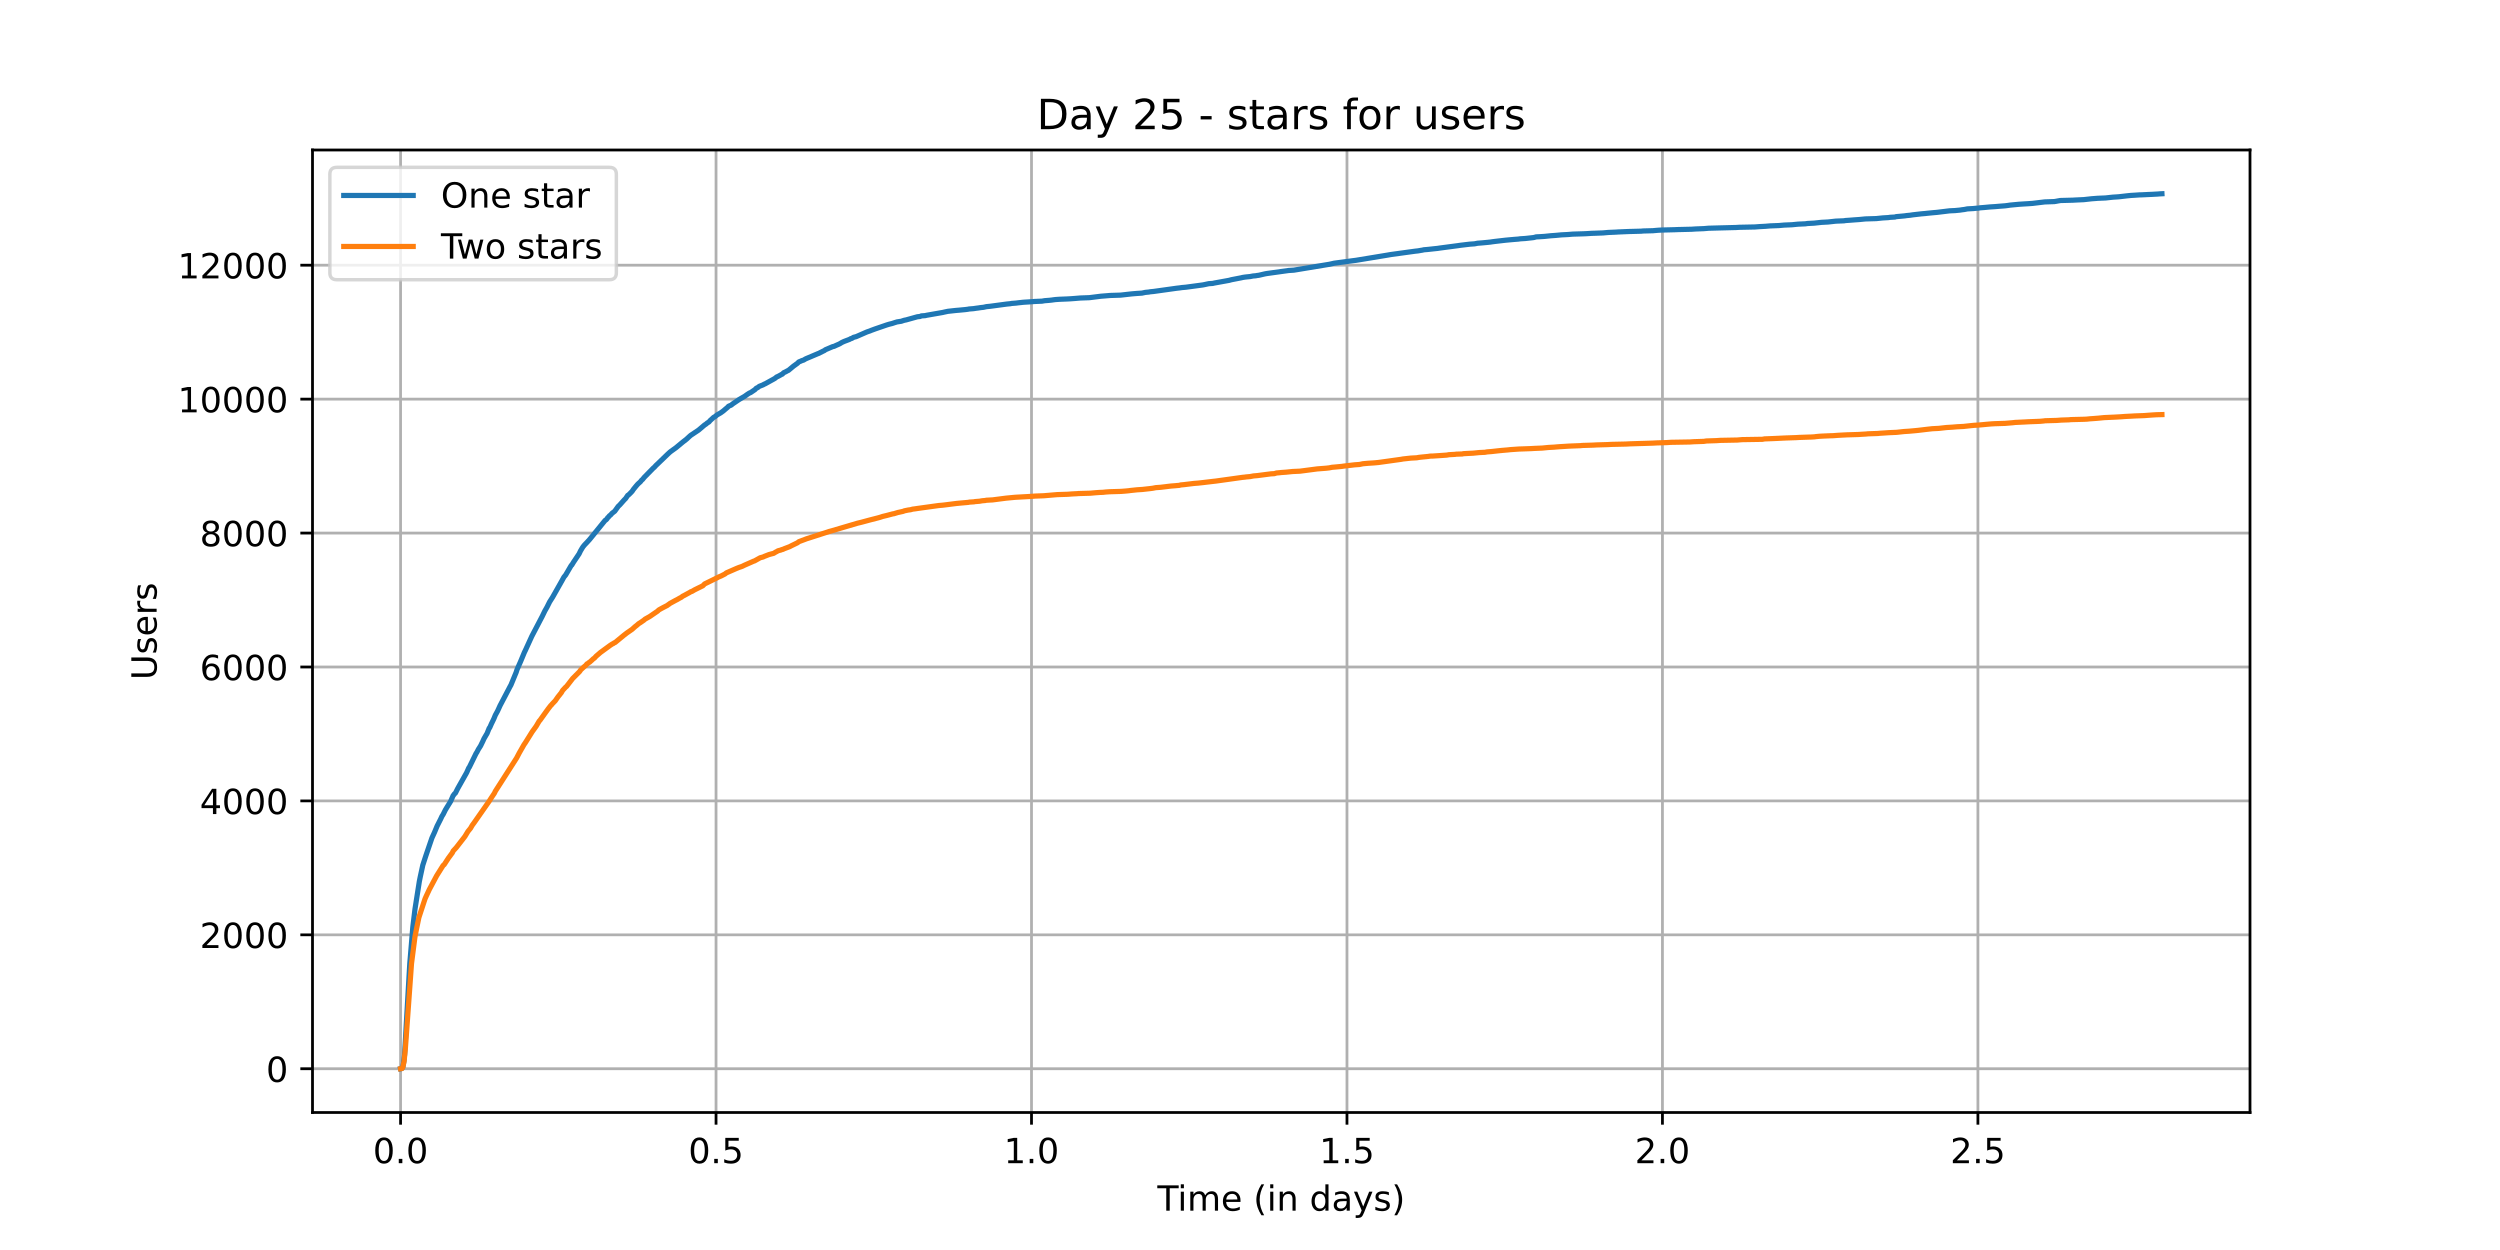 <?xml version="1.0" encoding="utf-8" standalone="no"?>
<!DOCTYPE svg PUBLIC "-//W3C//DTD SVG 1.1//EN"
  "http://www.w3.org/Graphics/SVG/1.1/DTD/svg11.dtd">
<!-- Created with matplotlib (https://matplotlib.org/) -->
<svg height="360pt" version="1.1" viewBox="0 0 720 360" width="720pt" xmlns="http://www.w3.org/2000/svg" xmlns:xlink="http://www.w3.org/1999/xlink">
 <defs>
  <style type="text/css">*{stroke-linecap:butt;stroke-linejoin:round;}</style>
 </defs>
 <g id="figure_1">
  <g id="patch_1">
   <path d="M 0 360 
L 720 360 
L 720 0 
L 0 0 
z
" style="fill:#ffffff;"/>
  </g>
  <g id="axes_1">
   <g id="patch_2">
    <path d="M 90 320.4 
L 648 320.4 
L 648 43.2 
L 90 43.2 
z
" style="fill:#ffffff;"/>
   </g>
   <g id="matplotlib.axis_1">
    <g id="xtick_1">
     <g id="line2d_1">
      <path clip-path="url(#pc1722152a4)" d="M 115.364 320.4 
L 115.364 43.2 
" style="fill:none;stroke:#b0b0b0;stroke-linecap:square;stroke-width:0.8;"/>
     </g>
     <g id="line2d_2">
      <defs>
       <path d="M 0 0 
L 0 3.5 
" id="m52c11e8421" style="stroke:#000000;stroke-width:0.8;"/>
      </defs>
      <g>
       <use style="stroke:#000000;stroke-width:0.8;" x="115.364" xlink:href="#m52c11e8421" y="320.4"/>
      </g>
     </g>
     <g id="text_1">
      <!-- 0.0 -->
      <g transform="translate(107.412 334.998)scale(0.1 -0.1)">
       <defs>
        <path d="M 31.781 66.406 
Q 24.172 66.406 20.328 58.906 
Q 16.5 51.422 16.5 36.375 
Q 16.5 21.391 20.328 13.891 
Q 24.172 6.391 31.781 6.391 
Q 39.453 6.391 43.281 13.891 
Q 47.125 21.391 47.125 36.375 
Q 47.125 51.422 43.281 58.906 
Q 39.453 66.406 31.781 66.406 
z
M 31.781 74.219 
Q 44.047 74.219 50.516 64.516 
Q 56.984 54.828 56.984 36.375 
Q 56.984 17.969 50.516 8.266 
Q 44.047 -1.422 31.781 -1.422 
Q 19.531 -1.422 13.062 8.266 
Q 6.594 17.969 6.594 36.375 
Q 6.594 54.828 13.062 64.516 
Q 19.531 74.219 31.781 74.219 
z
" id="DejaVuSans-48"/>
        <path d="M 10.688 12.406 
L 21 12.406 
L 21 0 
L 10.688 0 
z
" id="DejaVuSans-46"/>
       </defs>
       <use xlink:href="#DejaVuSans-48"/>
       <use x="63.623" xlink:href="#DejaVuSans-46"/>
       <use x="95.41" xlink:href="#DejaVuSans-48"/>
      </g>
     </g>
    </g>
    <g id="xtick_2">
     <g id="line2d_3">
      <path clip-path="url(#pc1722152a4)" d="M 206.218 320.4 
L 206.218 43.2 
" style="fill:none;stroke:#b0b0b0;stroke-linecap:square;stroke-width:0.8;"/>
     </g>
     <g id="line2d_4">
      <g>
       <use style="stroke:#000000;stroke-width:0.8;" x="206.218" xlink:href="#m52c11e8421" y="320.4"/>
      </g>
     </g>
     <g id="text_2">
      <!-- 0.5 -->
      <g transform="translate(198.267 334.998)scale(0.1 -0.1)">
       <defs>
        <path d="M 10.797 72.906 
L 49.516 72.906 
L 49.516 64.594 
L 19.828 64.594 
L 19.828 46.734 
Q 21.969 47.469 24.109 47.828 
Q 26.266 48.188 28.422 48.188 
Q 40.625 48.188 47.75 41.5 
Q 54.891 34.812 54.891 23.391 
Q 54.891 11.625 47.562 5.094 
Q 40.234 -1.422 26.906 -1.422 
Q 22.312 -1.422 17.547 -0.641 
Q 12.797 0.141 7.719 1.703 
L 7.719 11.625 
Q 12.109 9.234 16.797 8.062 
Q 21.484 6.891 26.703 6.891 
Q 35.156 6.891 40.078 11.328 
Q 45.016 15.766 45.016 23.391 
Q 45.016 31 40.078 35.438 
Q 35.156 39.891 26.703 39.891 
Q 22.75 39.891 18.812 39.016 
Q 14.891 38.141 10.797 36.281 
z
" id="DejaVuSans-53"/>
       </defs>
       <use xlink:href="#DejaVuSans-48"/>
       <use x="63.623" xlink:href="#DejaVuSans-46"/>
       <use x="95.41" xlink:href="#DejaVuSans-53"/>
      </g>
     </g>
    </g>
    <g id="xtick_3">
     <g id="line2d_5">
      <path clip-path="url(#pc1722152a4)" d="M 297.073 320.4 
L 297.073 43.2 
" style="fill:none;stroke:#b0b0b0;stroke-linecap:square;stroke-width:0.8;"/>
     </g>
     <g id="line2d_6">
      <g>
       <use style="stroke:#000000;stroke-width:0.8;" x="297.073" xlink:href="#m52c11e8421" y="320.4"/>
      </g>
     </g>
     <g id="text_3">
      <!-- 1.0 -->
      <g transform="translate(289.122 334.998)scale(0.1 -0.1)">
       <defs>
        <path d="M 12.406 8.297 
L 28.516 8.297 
L 28.516 63.922 
L 10.984 60.406 
L 10.984 69.391 
L 28.422 72.906 
L 38.281 72.906 
L 38.281 8.297 
L 54.391 8.297 
L 54.391 0 
L 12.406 0 
z
" id="DejaVuSans-49"/>
       </defs>
       <use xlink:href="#DejaVuSans-49"/>
       <use x="63.623" xlink:href="#DejaVuSans-46"/>
       <use x="95.41" xlink:href="#DejaVuSans-48"/>
      </g>
     </g>
    </g>
    <g id="xtick_4">
     <g id="line2d_7">
      <path clip-path="url(#pc1722152a4)" d="M 387.928 320.4 
L 387.928 43.2 
" style="fill:none;stroke:#b0b0b0;stroke-linecap:square;stroke-width:0.8;"/>
     </g>
     <g id="line2d_8">
      <g>
       <use style="stroke:#000000;stroke-width:0.8;" x="387.928" xlink:href="#m52c11e8421" y="320.4"/>
      </g>
     </g>
     <g id="text_4">
      <!-- 1.5 -->
      <g transform="translate(379.977 334.998)scale(0.1 -0.1)">
       <use xlink:href="#DejaVuSans-49"/>
       <use x="63.623" xlink:href="#DejaVuSans-46"/>
       <use x="95.41" xlink:href="#DejaVuSans-53"/>
      </g>
     </g>
    </g>
    <g id="xtick_5">
     <g id="line2d_9">
      <path clip-path="url(#pc1722152a4)" d="M 478.783 320.4 
L 478.783 43.2 
" style="fill:none;stroke:#b0b0b0;stroke-linecap:square;stroke-width:0.8;"/>
     </g>
     <g id="line2d_10">
      <g>
       <use style="stroke:#000000;stroke-width:0.8;" x="478.783" xlink:href="#m52c11e8421" y="320.4"/>
      </g>
     </g>
     <g id="text_5">
      <!-- 2.0 -->
      <g transform="translate(470.831 334.998)scale(0.1 -0.1)">
       <defs>
        <path d="M 19.188 8.297 
L 53.609 8.297 
L 53.609 0 
L 7.328 0 
L 7.328 8.297 
Q 12.938 14.109 22.625 23.891 
Q 32.328 33.688 34.812 36.531 
Q 39.547 41.844 41.422 45.531 
Q 43.312 49.219 43.312 52.781 
Q 43.312 58.594 39.234 62.25 
Q 35.156 65.922 28.609 65.922 
Q 23.969 65.922 18.812 64.312 
Q 13.672 62.703 7.812 59.422 
L 7.812 69.391 
Q 13.766 71.781 18.938 73 
Q 24.125 74.219 28.422 74.219 
Q 39.75 74.219 46.484 68.547 
Q 53.219 62.891 53.219 53.422 
Q 53.219 48.922 51.531 44.891 
Q 49.859 40.875 45.406 35.406 
Q 44.188 33.984 37.641 27.219 
Q 31.109 20.453 19.188 8.297 
z
" id="DejaVuSans-50"/>
       </defs>
       <use xlink:href="#DejaVuSans-50"/>
       <use x="63.623" xlink:href="#DejaVuSans-46"/>
       <use x="95.41" xlink:href="#DejaVuSans-48"/>
      </g>
     </g>
    </g>
    <g id="xtick_6">
     <g id="line2d_11">
      <path clip-path="url(#pc1722152a4)" d="M 569.638 320.4 
L 569.638 43.2 
" style="fill:none;stroke:#b0b0b0;stroke-linecap:square;stroke-width:0.8;"/>
     </g>
     <g id="line2d_12">
      <g>
       <use style="stroke:#000000;stroke-width:0.8;" x="569.638" xlink:href="#m52c11e8421" y="320.4"/>
      </g>
     </g>
     <g id="text_6">
      <!-- 2.5 -->
      <g transform="translate(561.686 334.998)scale(0.1 -0.1)">
       <use xlink:href="#DejaVuSans-50"/>
       <use x="63.623" xlink:href="#DejaVuSans-46"/>
       <use x="95.41" xlink:href="#DejaVuSans-53"/>
      </g>
     </g>
    </g>
    <g id="text_7">
     <!-- Time (in days) -->
     <g transform="translate(333.327 348.677)scale(0.1 -0.1)">
      <defs>
       <path d="M -0.297 72.906 
L 61.375 72.906 
L 61.375 64.594 
L 35.5 64.594 
L 35.5 0 
L 25.594 0 
L 25.594 64.594 
L -0.297 64.594 
z
" id="DejaVuSans-84"/>
       <path d="M 9.422 54.688 
L 18.406 54.688 
L 18.406 0 
L 9.422 0 
z
M 9.422 75.984 
L 18.406 75.984 
L 18.406 64.594 
L 9.422 64.594 
z
" id="DejaVuSans-105"/>
       <path d="M 52 44.188 
Q 55.375 50.25 60.062 53.125 
Q 64.75 56 71.094 56 
Q 79.641 56 84.281 50.016 
Q 88.922 44.047 88.922 33.016 
L 88.922 0 
L 79.891 0 
L 79.891 32.719 
Q 79.891 40.578 77.094 44.375 
Q 74.312 48.188 68.609 48.188 
Q 61.625 48.188 57.562 43.547 
Q 53.516 38.922 53.516 30.906 
L 53.516 0 
L 44.484 0 
L 44.484 32.719 
Q 44.484 40.625 41.703 44.406 
Q 38.922 48.188 33.109 48.188 
Q 26.219 48.188 22.156 43.531 
Q 18.109 38.875 18.109 30.906 
L 18.109 0 
L 9.078 0 
L 9.078 54.688 
L 18.109 54.688 
L 18.109 46.188 
Q 21.188 51.219 25.484 53.609 
Q 29.781 56 35.688 56 
Q 41.656 56 45.828 52.969 
Q 50 49.953 52 44.188 
z
" id="DejaVuSans-109"/>
       <path d="M 56.203 29.594 
L 56.203 25.203 
L 14.891 25.203 
Q 15.484 15.922 20.484 11.062 
Q 25.484 6.203 34.422 6.203 
Q 39.594 6.203 44.453 7.469 
Q 49.312 8.734 54.109 11.281 
L 54.109 2.781 
Q 49.266 0.734 44.188 -0.344 
Q 39.109 -1.422 33.891 -1.422 
Q 20.797 -1.422 13.156 6.188 
Q 5.516 13.812 5.516 26.812 
Q 5.516 40.234 12.766 48.109 
Q 20.016 56 32.328 56 
Q 43.359 56 49.781 48.891 
Q 56.203 41.797 56.203 29.594 
z
M 47.219 32.234 
Q 47.125 39.594 43.094 43.984 
Q 39.062 48.391 32.422 48.391 
Q 24.906 48.391 20.391 44.141 
Q 15.875 39.891 15.188 32.172 
z
" id="DejaVuSans-101"/>
       <path id="DejaVuSans-32"/>
       <path d="M 31 75.875 
Q 24.469 64.656 21.281 53.656 
Q 18.109 42.672 18.109 31.391 
Q 18.109 20.125 21.312 9.062 
Q 24.516 -2 31 -13.188 
L 23.188 -13.188 
Q 15.875 -1.703 12.234 9.375 
Q 8.594 20.453 8.594 31.391 
Q 8.594 42.281 12.203 53.312 
Q 15.828 64.359 23.188 75.875 
z
" id="DejaVuSans-40"/>
       <path d="M 54.891 33.016 
L 54.891 0 
L 45.906 0 
L 45.906 32.719 
Q 45.906 40.484 42.875 44.328 
Q 39.844 48.188 33.797 48.188 
Q 26.516 48.188 22.312 43.547 
Q 18.109 38.922 18.109 30.906 
L 18.109 0 
L 9.078 0 
L 9.078 54.688 
L 18.109 54.688 
L 18.109 46.188 
Q 21.344 51.125 25.703 53.562 
Q 30.078 56 35.797 56 
Q 45.219 56 50.047 50.172 
Q 54.891 44.344 54.891 33.016 
z
" id="DejaVuSans-110"/>
       <path d="M 45.406 46.391 
L 45.406 75.984 
L 54.391 75.984 
L 54.391 0 
L 45.406 0 
L 45.406 8.203 
Q 42.578 3.328 38.25 0.953 
Q 33.938 -1.422 27.875 -1.422 
Q 17.969 -1.422 11.734 6.484 
Q 5.516 14.406 5.516 27.297 
Q 5.516 40.188 11.734 48.094 
Q 17.969 56 27.875 56 
Q 33.938 56 38.25 53.625 
Q 42.578 51.266 45.406 46.391 
z
M 14.797 27.297 
Q 14.797 17.391 18.875 11.75 
Q 22.953 6.109 30.078 6.109 
Q 37.203 6.109 41.297 11.75 
Q 45.406 17.391 45.406 27.297 
Q 45.406 37.203 41.297 42.844 
Q 37.203 48.484 30.078 48.484 
Q 22.953 48.484 18.875 42.844 
Q 14.797 37.203 14.797 27.297 
z
" id="DejaVuSans-100"/>
       <path d="M 34.281 27.484 
Q 23.391 27.484 19.188 25 
Q 14.984 22.516 14.984 16.5 
Q 14.984 11.719 18.141 8.906 
Q 21.297 6.109 26.703 6.109 
Q 34.188 6.109 38.703 11.406 
Q 43.219 16.703 43.219 25.484 
L 43.219 27.484 
z
M 52.203 31.203 
L 52.203 0 
L 43.219 0 
L 43.219 8.297 
Q 40.141 3.328 35.547 0.953 
Q 30.953 -1.422 24.312 -1.422 
Q 15.922 -1.422 10.953 3.297 
Q 6 8.016 6 15.922 
Q 6 25.141 12.172 29.828 
Q 18.359 34.516 30.609 34.516 
L 43.219 34.516 
L 43.219 35.406 
Q 43.219 41.609 39.141 45 
Q 35.062 48.391 27.688 48.391 
Q 23 48.391 18.547 47.266 
Q 14.109 46.141 10.016 43.891 
L 10.016 52.203 
Q 14.938 54.109 19.578 55.047 
Q 24.219 56 28.609 56 
Q 40.484 56 46.344 49.844 
Q 52.203 43.703 52.203 31.203 
z
" id="DejaVuSans-97"/>
       <path d="M 32.172 -5.078 
Q 28.375 -14.844 24.75 -17.812 
Q 21.141 -20.797 15.094 -20.797 
L 7.906 -20.797 
L 7.906 -13.281 
L 13.188 -13.281 
Q 16.891 -13.281 18.938 -11.516 
Q 21 -9.766 23.484 -3.219 
L 25.094 0.875 
L 2.984 54.688 
L 12.5 54.688 
L 29.594 11.922 
L 46.688 54.688 
L 56.203 54.688 
z
" id="DejaVuSans-121"/>
       <path d="M 44.281 53.078 
L 44.281 44.578 
Q 40.484 46.531 36.375 47.5 
Q 32.281 48.484 27.875 48.484 
Q 21.188 48.484 17.844 46.438 
Q 14.5 44.391 14.5 40.281 
Q 14.5 37.156 16.891 35.375 
Q 19.281 33.594 26.516 31.984 
L 29.594 31.297 
Q 39.156 29.25 43.188 25.516 
Q 47.219 21.781 47.219 15.094 
Q 47.219 7.469 41.188 3.016 
Q 35.156 -1.422 24.609 -1.422 
Q 20.219 -1.422 15.453 -0.562 
Q 10.688 0.297 5.422 2 
L 5.422 11.281 
Q 10.406 8.688 15.234 7.391 
Q 20.062 6.109 24.812 6.109 
Q 31.156 6.109 34.562 8.281 
Q 37.984 10.453 37.984 14.406 
Q 37.984 18.062 35.516 20.016 
Q 33.062 21.969 24.703 23.781 
L 21.578 24.516 
Q 13.234 26.266 9.516 29.906 
Q 5.812 33.547 5.812 39.891 
Q 5.812 47.609 11.281 51.797 
Q 16.75 56 26.812 56 
Q 31.781 56 36.172 55.266 
Q 40.578 54.547 44.281 53.078 
z
" id="DejaVuSans-115"/>
       <path d="M 8.016 75.875 
L 15.828 75.875 
Q 23.141 64.359 26.781 53.312 
Q 30.422 42.281 30.422 31.391 
Q 30.422 20.453 26.781 9.375 
Q 23.141 -1.703 15.828 -13.188 
L 8.016 -13.188 
Q 14.5 -2 17.703 9.062 
Q 20.906 20.125 20.906 31.391 
Q 20.906 42.672 17.703 53.656 
Q 14.5 64.656 8.016 75.875 
z
" id="DejaVuSans-41"/>
      </defs>
      <use xlink:href="#DejaVuSans-84"/>
      <use x="57.959" xlink:href="#DejaVuSans-105"/>
      <use x="85.742" xlink:href="#DejaVuSans-109"/>
      <use x="183.154" xlink:href="#DejaVuSans-101"/>
      <use x="244.678" xlink:href="#DejaVuSans-32"/>
      <use x="276.465" xlink:href="#DejaVuSans-40"/>
      <use x="315.479" xlink:href="#DejaVuSans-105"/>
      <use x="343.262" xlink:href="#DejaVuSans-110"/>
      <use x="406.641" xlink:href="#DejaVuSans-32"/>
      <use x="438.428" xlink:href="#DejaVuSans-100"/>
      <use x="501.904" xlink:href="#DejaVuSans-97"/>
      <use x="563.184" xlink:href="#DejaVuSans-121"/>
      <use x="622.363" xlink:href="#DejaVuSans-115"/>
      <use x="674.463" xlink:href="#DejaVuSans-41"/>
     </g>
    </g>
   </g>
   <g id="matplotlib.axis_2">
    <g id="ytick_1">
     <g id="line2d_13">
      <path clip-path="url(#pc1722152a4)" d="M 90 307.8 
L 648 307.8 
" style="fill:none;stroke:#b0b0b0;stroke-linecap:square;stroke-width:0.8;"/>
     </g>
     <g id="line2d_14">
      <defs>
       <path d="M 0 0 
L -3.5 0 
" id="m4ad7dc451c" style="stroke:#000000;stroke-width:0.8;"/>
      </defs>
      <g>
       <use style="stroke:#000000;stroke-width:0.8;" x="90" xlink:href="#m4ad7dc451c" y="307.8"/>
      </g>
     </g>
     <g id="text_8">
      <!-- 0 -->
      <g transform="translate(76.638 311.599)scale(0.1 -0.1)">
       <use xlink:href="#DejaVuSans-48"/>
      </g>
     </g>
    </g>
    <g id="ytick_2">
     <g id="line2d_15">
      <path clip-path="url(#pc1722152a4)" d="M 90 269.23 
L 648 269.23 
" style="fill:none;stroke:#b0b0b0;stroke-linecap:square;stroke-width:0.8;"/>
     </g>
     <g id="line2d_16">
      <g>
       <use style="stroke:#000000;stroke-width:0.8;" x="90" xlink:href="#m4ad7dc451c" y="269.23"/>
      </g>
     </g>
     <g id="text_9">
      <!-- 2000 -->
      <g transform="translate(57.55 273.029)scale(0.1 -0.1)">
       <use xlink:href="#DejaVuSans-50"/>
       <use x="63.623" xlink:href="#DejaVuSans-48"/>
       <use x="127.246" xlink:href="#DejaVuSans-48"/>
       <use x="190.869" xlink:href="#DejaVuSans-48"/>
      </g>
     </g>
    </g>
    <g id="ytick_3">
     <g id="line2d_17">
      <path clip-path="url(#pc1722152a4)" d="M 90 230.659 
L 648 230.659 
" style="fill:none;stroke:#b0b0b0;stroke-linecap:square;stroke-width:0.8;"/>
     </g>
     <g id="line2d_18">
      <g>
       <use style="stroke:#000000;stroke-width:0.8;" x="90" xlink:href="#m4ad7dc451c" y="230.659"/>
      </g>
     </g>
     <g id="text_10">
      <!-- 4000 -->
      <g transform="translate(57.55 234.458)scale(0.1 -0.1)">
       <defs>
        <path d="M 37.797 64.312 
L 12.891 25.391 
L 37.797 25.391 
z
M 35.203 72.906 
L 47.609 72.906 
L 47.609 25.391 
L 58.016 25.391 
L 58.016 17.188 
L 47.609 17.188 
L 47.609 0 
L 37.797 0 
L 37.797 17.188 
L 4.891 17.188 
L 4.891 26.703 
z
" id="DejaVuSans-52"/>
       </defs>
       <use xlink:href="#DejaVuSans-52"/>
       <use x="63.623" xlink:href="#DejaVuSans-48"/>
       <use x="127.246" xlink:href="#DejaVuSans-48"/>
       <use x="190.869" xlink:href="#DejaVuSans-48"/>
      </g>
     </g>
    </g>
    <g id="ytick_4">
     <g id="line2d_19">
      <path clip-path="url(#pc1722152a4)" d="M 90 192.089 
L 648 192.089 
" style="fill:none;stroke:#b0b0b0;stroke-linecap:square;stroke-width:0.8;"/>
     </g>
     <g id="line2d_20">
      <g>
       <use style="stroke:#000000;stroke-width:0.8;" x="90" xlink:href="#m4ad7dc451c" y="192.089"/>
      </g>
     </g>
     <g id="text_11">
      <!-- 6000 -->
      <g transform="translate(57.55 195.888)scale(0.1 -0.1)">
       <defs>
        <path d="M 33.016 40.375 
Q 26.375 40.375 22.484 35.828 
Q 18.609 31.297 18.609 23.391 
Q 18.609 15.531 22.484 10.953 
Q 26.375 6.391 33.016 6.391 
Q 39.656 6.391 43.531 10.953 
Q 47.406 15.531 47.406 23.391 
Q 47.406 31.297 43.531 35.828 
Q 39.656 40.375 33.016 40.375 
z
M 52.594 71.297 
L 52.594 62.312 
Q 48.875 64.062 45.094 64.984 
Q 41.312 65.922 37.594 65.922 
Q 27.828 65.922 22.672 59.328 
Q 17.531 52.734 16.797 39.406 
Q 19.672 43.656 24.016 45.922 
Q 28.375 48.188 33.594 48.188 
Q 44.578 48.188 50.953 41.516 
Q 57.328 34.859 57.328 23.391 
Q 57.328 12.156 50.688 5.359 
Q 44.047 -1.422 33.016 -1.422 
Q 20.359 -1.422 13.672 8.266 
Q 6.984 17.969 6.984 36.375 
Q 6.984 53.656 15.188 63.938 
Q 23.391 74.219 37.203 74.219 
Q 40.922 74.219 44.703 73.484 
Q 48.484 72.75 52.594 71.297 
z
" id="DejaVuSans-54"/>
       </defs>
       <use xlink:href="#DejaVuSans-54"/>
       <use x="63.623" xlink:href="#DejaVuSans-48"/>
       <use x="127.246" xlink:href="#DejaVuSans-48"/>
       <use x="190.869" xlink:href="#DejaVuSans-48"/>
      </g>
     </g>
    </g>
    <g id="ytick_5">
     <g id="line2d_21">
      <path clip-path="url(#pc1722152a4)" d="M 90 153.518 
L 648 153.518 
" style="fill:none;stroke:#b0b0b0;stroke-linecap:square;stroke-width:0.8;"/>
     </g>
     <g id="line2d_22">
      <g>
       <use style="stroke:#000000;stroke-width:0.8;" x="90" xlink:href="#m4ad7dc451c" y="153.518"/>
      </g>
     </g>
     <g id="text_12">
      <!-- 8000 -->
      <g transform="translate(57.55 157.317)scale(0.1 -0.1)">
       <defs>
        <path d="M 31.781 34.625 
Q 24.75 34.625 20.719 30.859 
Q 16.703 27.094 16.703 20.516 
Q 16.703 13.922 20.719 10.156 
Q 24.75 6.391 31.781 6.391 
Q 38.812 6.391 42.859 10.172 
Q 46.922 13.969 46.922 20.516 
Q 46.922 27.094 42.891 30.859 
Q 38.875 34.625 31.781 34.625 
z
M 21.922 38.812 
Q 15.578 40.375 12.031 44.719 
Q 8.5 49.078 8.5 55.328 
Q 8.5 64.062 14.719 69.141 
Q 20.953 74.219 31.781 74.219 
Q 42.672 74.219 48.875 69.141 
Q 55.078 64.062 55.078 55.328 
Q 55.078 49.078 51.531 44.719 
Q 48 40.375 41.703 38.812 
Q 48.828 37.156 52.797 32.312 
Q 56.781 27.484 56.781 20.516 
Q 56.781 9.906 50.312 4.234 
Q 43.844 -1.422 31.781 -1.422 
Q 19.734 -1.422 13.25 4.234 
Q 6.781 9.906 6.781 20.516 
Q 6.781 27.484 10.781 32.312 
Q 14.797 37.156 21.922 38.812 
z
M 18.312 54.391 
Q 18.312 48.734 21.844 45.562 
Q 25.391 42.391 31.781 42.391 
Q 38.141 42.391 41.719 45.562 
Q 45.312 48.734 45.312 54.391 
Q 45.312 60.062 41.719 63.234 
Q 38.141 66.406 31.781 66.406 
Q 25.391 66.406 21.844 63.234 
Q 18.312 60.062 18.312 54.391 
z
" id="DejaVuSans-56"/>
       </defs>
       <use xlink:href="#DejaVuSans-56"/>
       <use x="63.623" xlink:href="#DejaVuSans-48"/>
       <use x="127.246" xlink:href="#DejaVuSans-48"/>
       <use x="190.869" xlink:href="#DejaVuSans-48"/>
      </g>
     </g>
    </g>
    <g id="ytick_6">
     <g id="line2d_23">
      <path clip-path="url(#pc1722152a4)" d="M 90 114.948 
L 648 114.948 
" style="fill:none;stroke:#b0b0b0;stroke-linecap:square;stroke-width:0.8;"/>
     </g>
     <g id="line2d_24">
      <g>
       <use style="stroke:#000000;stroke-width:0.8;" x="90" xlink:href="#m4ad7dc451c" y="114.948"/>
      </g>
     </g>
     <g id="text_13">
      <!-- 10000 -->
      <g transform="translate(51.188 118.747)scale(0.1 -0.1)">
       <use xlink:href="#DejaVuSans-49"/>
       <use x="63.623" xlink:href="#DejaVuSans-48"/>
       <use x="127.246" xlink:href="#DejaVuSans-48"/>
       <use x="190.869" xlink:href="#DejaVuSans-48"/>
       <use x="254.492" xlink:href="#DejaVuSans-48"/>
      </g>
     </g>
    </g>
    <g id="ytick_7">
     <g id="line2d_25">
      <path clip-path="url(#pc1722152a4)" d="M 90 76.377 
L 648 76.377 
" style="fill:none;stroke:#b0b0b0;stroke-linecap:square;stroke-width:0.8;"/>
     </g>
     <g id="line2d_26">
      <g>
       <use style="stroke:#000000;stroke-width:0.8;" x="90" xlink:href="#m4ad7dc451c" y="76.377"/>
      </g>
     </g>
     <g id="text_14">
      <!-- 12000 -->
      <g transform="translate(51.188 80.177)scale(0.1 -0.1)">
       <use xlink:href="#DejaVuSans-49"/>
       <use x="63.623" xlink:href="#DejaVuSans-50"/>
       <use x="127.246" xlink:href="#DejaVuSans-48"/>
       <use x="190.869" xlink:href="#DejaVuSans-48"/>
       <use x="254.492" xlink:href="#DejaVuSans-48"/>
      </g>
     </g>
    </g>
    <g id="text_15">
     <!-- Users -->
     <g transform="translate(45.108 195.801)rotate(-90)scale(0.1 -0.1)">
      <defs>
       <path d="M 8.688 72.906 
L 18.609 72.906 
L 18.609 28.609 
Q 18.609 16.891 22.844 11.734 
Q 27.094 6.594 36.625 6.594 
Q 46.094 6.594 50.344 11.734 
Q 54.594 16.891 54.594 28.609 
L 54.594 72.906 
L 64.5 72.906 
L 64.5 27.391 
Q 64.5 13.141 57.438 5.859 
Q 50.391 -1.422 36.625 -1.422 
Q 22.797 -1.422 15.734 5.859 
Q 8.688 13.141 8.688 27.391 
z
" id="DejaVuSans-85"/>
       <path d="M 41.109 46.297 
Q 39.594 47.172 37.812 47.578 
Q 36.031 48 33.891 48 
Q 26.266 48 22.188 43.047 
Q 18.109 38.094 18.109 28.812 
L 18.109 0 
L 9.078 0 
L 9.078 54.688 
L 18.109 54.688 
L 18.109 46.188 
Q 20.953 51.172 25.484 53.578 
Q 30.031 56 36.531 56 
Q 37.453 56 38.578 55.875 
Q 39.703 55.766 41.062 55.516 
z
" id="DejaVuSans-114"/>
      </defs>
      <use xlink:href="#DejaVuSans-85"/>
      <use x="73.193" xlink:href="#DejaVuSans-115"/>
      <use x="125.293" xlink:href="#DejaVuSans-101"/>
      <use x="186.816" xlink:href="#DejaVuSans-114"/>
      <use x="227.93" xlink:href="#DejaVuSans-115"/>
     </g>
    </g>
   </g>
   <g id="line2d_27">
    <path clip-path="url(#pc1722152a4)" d="M 115.364 307.8 
L 115.761 307.704 
L 116.011 307.318 
L 116.262 305.987 
L 116.512 303.866 
L 117.137 292.835 
L 118.014 277.58 
L 118.888 267.031 
L 119.513 261.843 
L 120.764 253.879 
L 121.015 252.625 
L 121.763 249.173 
L 122.64 246.473 
L 124.39 241.343 
L 125.141 239.704 
L 125.892 237.891 
L 126.891 235.924 
L 127.267 235.114 
L 127.642 234.516 
L 128.266 233.263 
L 128.767 232.433 
L 129.768 230.813 
L 130.018 230.254 
L 130.519 229.097 
L 130.643 228.981 
L 130.893 228.615 
L 131.143 228.441 
L 131.768 227.188 
L 132.144 226.513 
L 134.395 222.521 
L 135.019 221.113 
L 135.146 220.997 
L 137.146 216.909 
L 137.27 216.774 
L 137.77 215.809 
L 138.397 214.826 
L 139.022 213.553 
L 139.396 212.724 
L 140.023 211.644 
L 140.271 211.239 
L 140.9 209.677 
L 141.024 209.6 
L 141.524 208.462 
L 142.025 207.44 
L 142.275 206.9 
L 142.65 205.974 
L 143.274 204.836 
L 143.651 204.026 
L 144.025 203.197 
L 146.9 197.72 
L 147.15 197.276 
L 148.652 193.631 
L 148.902 192.841 
L 149.901 190.584 
L 151.028 187.865 
L 151.277 187.364 
L 153.153 183.256 
L 153.403 182.774 
L 156.158 177.509 
L 156.907 175.966 
L 157.533 174.867 
L 158.282 173.363 
L 159.159 171.974 
L 161.91 167.114 
L 162.41 166.208 
L 162.909 165.591 
L 164.535 162.814 
L 164.661 162.756 
L 165.161 161.927 
L 166.787 159.497 
L 167.161 158.706 
L 167.662 157.857 
L 167.912 157.472 
L 168.287 157.009 
L 168.537 156.739 
L 169.037 156.218 
L 169.788 155.389 
L 174.289 149.854 
L 174.539 149.719 
L 174.789 149.449 
L 175.04 149.063 
L 175.164 149.005 
L 175.54 148.523 
L 175.791 148.369 
L 176.289 147.81 
L 176.665 147.521 
L 177.04 147.231 
L 178.041 145.843 
L 178.541 145.361 
L 179.791 143.953 
L 180.167 143.586 
L 180.792 142.661 
L 180.916 142.622 
L 181.292 142.275 
L 182.043 141.504 
L 182.417 140.944 
L 183.168 140.019 
L 183.669 139.44 
L 183.917 139.209 
L 184.418 138.765 
L 184.794 138.283 
L 185.044 138.09 
L 185.543 137.473 
L 188.169 134.792 
L 188.42 134.599 
L 188.92 134.04 
L 189.295 133.693 
L 192.296 130.8 
L 192.923 130.222 
L 193.297 129.932 
L 194.672 128.949 
L 196.298 127.599 
L 196.672 127.29 
L 197.673 126.519 
L 198.548 125.709 
L 198.923 125.381 
L 201.175 123.877 
L 202.675 122.604 
L 202.925 122.392 
L 203.299 122.16 
L 203.676 121.833 
L 204.176 121.524 
L 204.551 121.08 
L 204.801 120.868 
L 205.552 120.174 
L 205.802 120.078 
L 206.176 119.769 
L 206.551 119.48 
L 207.552 118.901 
L 208.303 118.361 
L 208.927 117.821 
L 209.552 117.301 
L 209.802 117.011 
L 210.052 116.896 
L 210.429 116.741 
L 210.679 116.606 
L 210.927 116.375 
L 212.803 115.102 
L 213.554 114.658 
L 214.429 114.157 
L 215.18 113.617 
L 215.804 113.212 
L 216.181 113.058 
L 217.432 112.209 
L 217.807 111.804 
L 218.183 111.65 
L 218.682 111.264 
L 219.809 110.821 
L 220.059 110.647 
L 220.307 110.57 
L 222.185 109.529 
L 222.684 109.259 
L 223.184 108.969 
L 223.685 108.564 
L 224.059 108.41 
L 224.936 107.928 
L 225.186 107.774 
L 225.311 107.754 
L 225.685 107.349 
L 226.312 107.06 
L 226.812 106.771 
L 227.06 106.674 
L 228.562 105.421 
L 228.812 105.247 
L 229.687 104.611 
L 230.064 104.225 
L 230.438 104.09 
L 230.939 103.859 
L 231.441 103.704 
L 231.942 103.396 
L 232.318 103.222 
L 232.693 103.068 
L 235.696 101.795 
L 235.82 101.776 
L 236.07 101.622 
L 237.197 101.062 
L 237.448 100.947 
L 237.696 100.735 
L 239.822 99.828 
L 240.199 99.751 
L 240.949 99.404 
L 241.574 99.134 
L 241.95 98.941 
L 242.201 98.787 
L 242.451 98.632 
L 243.076 98.343 
L 244.701 97.726 
L 244.952 97.553 
L 245.326 97.456 
L 245.827 97.148 
L 246.577 96.955 
L 249.581 95.643 
L 249.829 95.547 
L 250.58 95.296 
L 250.83 95.18 
L 252.081 94.718 
L 255.337 93.599 
L 255.961 93.406 
L 256.963 93.155 
L 257.713 92.905 
L 258.338 92.712 
L 258.963 92.615 
L 259.589 92.519 
L 259.964 92.384 
L 260.464 92.23 
L 260.965 92.133 
L 264.216 91.227 
L 264.967 91.15 
L 265.341 90.976 
L 266.467 90.899 
L 266.843 90.803 
L 271.47 89.993 
L 271.97 89.877 
L 272.969 89.665 
L 275.222 89.414 
L 276.347 89.318 
L 277.973 89.163 
L 278.721 89.067 
L 279.098 88.99 
L 280.347 88.893 
L 281.098 88.778 
L 281.723 88.701 
L 282.473 88.585 
L 283.224 88.508 
L 284.099 88.315 
L 285.1 88.218 
L 289.977 87.563 
L 290.976 87.466 
L 291.353 87.389 
L 292.602 87.293 
L 293.353 87.196 
L 293.727 87.158 
L 294.602 87.061 
L 295.103 87.023 
L 296.104 86.965 
L 297.479 86.868 
L 297.854 86.83 
L 300.106 86.733 
L 300.855 86.599 
L 302.106 86.502 
L 302.857 86.425 
L 303.231 86.367 
L 303.982 86.271 
L 305.107 86.194 
L 307.484 86.097 
L 308.483 86.039 
L 309.734 85.943 
L 311.109 85.827 
L 313.736 85.731 
L 317.112 85.306 
L 318.363 85.21 
L 319.739 85.094 
L 322.738 84.998 
L 325.114 84.728 
L 325.991 84.631 
L 327.367 84.516 
L 328.866 84.419 
L 329.867 84.207 
L 330.866 84.111 
L 331.243 84.034 
L 332.244 83.937 
L 338.871 83.011 
L 339.746 82.915 
L 340.37 82.819 
L 341.497 82.722 
L 346.375 82.066 
L 346.875 81.97 
L 348.127 81.7 
L 349.252 81.623 
L 349.752 81.507 
L 354.003 80.736 
L 354.629 80.562 
L 357.504 80.003 
L 357.879 79.907 
L 358.505 79.81 
L 359.006 79.752 
L 360.005 79.656 
L 360.88 79.482 
L 361.631 79.424 
L 362.007 79.347 
L 362.506 79.289 
L 363.006 79.174 
L 364.257 78.884 
L 364.758 78.788 
L 371.135 77.901 
L 372.636 77.804 
L 382.891 76.107 
L 384.269 75.799 
L 389.773 75.066 
L 390.521 74.97 
L 399.651 73.465 
L 400.526 73.311 
L 407.531 72.347 
L 408.406 72.25 
L 409.281 72.096 
L 409.658 72.038 
L 410.032 71.942 
L 411.159 71.845 
L 413.285 71.614 
L 414.036 71.537 
L 414.661 71.44 
L 419.912 70.746 
L 420.539 70.65 
L 423.29 70.322 
L 424.665 70.225 
L 425.54 70.052 
L 426.792 69.955 
L 428.417 69.801 
L 429.166 69.724 
L 429.793 69.628 
L 430.542 69.531 
L 433.543 69.184 
L 434.544 69.088 
L 436.043 68.953 
L 437.295 68.856 
L 437.795 68.779 
L 439.295 68.683 
L 441.421 68.451 
L 441.797 68.393 
L 442.422 68.22 
L 443.297 68.181 
L 444.796 68.085 
L 446.672 67.892 
L 448.048 67.795 
L 449.674 67.641 
L 451.55 67.545 
L 452.925 67.429 
L 456.052 67.333 
L 456.927 67.294 
L 458.427 67.198 
L 459.178 67.178 
L 461.678 67.082 
L 463.18 66.947 
L 465.43 66.85 
L 465.931 66.812 
L 466.808 66.773 
L 469.058 66.677 
L 469.809 66.658 
L 472.684 66.58 
L 473.184 66.523 
L 476.061 66.445 
L 476.436 66.407 
L 477.561 66.31 
L 478.562 66.253 
L 482.314 66.156 
L 483.189 66.118 
L 487.191 66.021 
L 488.316 65.944 
L 490.693 65.848 
L 492.068 65.732 
L 495.57 65.635 
L 496.321 65.616 
L 499.949 65.52 
L 500.948 65.462 
L 505.45 65.365 
L 506.702 65.269 
L 508.452 65.173 
L 509.827 65.057 
L 512.328 64.96 
L 513.829 64.825 
L 516.08 64.729 
L 517.832 64.555 
L 519.958 64.459 
L 520.582 64.363 
L 522.458 64.266 
L 524.585 64.035 
L 526.461 63.938 
L 528.713 63.688 
L 531.09 63.591 
L 531.466 63.514 
L 532.842 63.418 
L 534.091 63.321 
L 535.468 63.225 
L 537.218 63.051 
L 540.345 62.955 
L 542.221 62.762 
L 543.847 62.666 
L 544.348 62.588 
L 545.723 62.511 
L 546.097 62.396 
L 547.599 62.261 
L 548.6 62.164 
L 549.099 62.087 
L 550.1 61.991 
L 550.851 61.875 
L 553.351 61.586 
L 554.478 61.489 
L 554.977 61.431 
L 556.729 61.258 
L 557.854 61.161 
L 561.482 60.718 
L 563.108 60.641 
L 563.482 60.602 
L 564.483 60.506 
L 565.108 60.409 
L 565.732 60.332 
L 566.609 60.158 
L 568.359 60.062 
L 568.86 60.004 
L 569.861 59.927 
L 570.235 59.85 
L 571.486 59.753 
L 573.112 59.599 
L 574.612 59.503 
L 575.989 59.387 
L 576.988 59.31 
L 577.489 59.271 
L 578.239 59.175 
L 578.864 59.078 
L 579.865 58.982 
L 581.491 58.828 
L 582.993 58.731 
L 583.992 58.673 
L 585.367 58.577 
L 588.869 58.153 
L 591.622 58.056 
L 592.122 57.979 
L 592.621 57.883 
L 593.371 57.748 
L 596.999 57.651 
L 597.998 57.594 
L 600.125 57.497 
L 602.377 57.246 
L 603.626 57.15 
L 604.127 57.111 
L 606.377 57.015 
L 608.503 56.784 
L 609.755 56.706 
L 610.255 56.668 
L 612.756 56.379 
L 613.757 56.282 
L 614.758 56.224 
L 616.134 56.128 
L 616.884 56.109 
L 618.884 56.012 
L 619.759 55.974 
L 621.511 55.877 
L 621.886 55.839 
L 622.636 55.8 
L 622.636 55.8 
" style="fill:none;stroke:#1f77b4;stroke-linecap:square;stroke-width:1.5;"/>
   </g>
   <g id="line2d_28">
    <path clip-path="url(#pc1722152a4)" d="M 115.364 307.8 
L 115.761 307.742 
L 116.011 307.414 
L 116.388 305.563 
L 116.762 301.783 
L 118.514 277.503 
L 119.513 269.75 
L 120.014 267.243 
L 120.638 264.254 
L 122.39 258.912 
L 122.765 258.063 
L 123.639 256.193 
L 125.766 252.201 
L 127.642 249.211 
L 127.892 249.057 
L 129.143 247.129 
L 130.268 245.605 
L 130.519 245.065 
L 131.394 244.12 
L 133.894 240.9 
L 134.769 239.453 
L 135.52 238.527 
L 136.02 237.66 
L 136.521 236.985 
L 140.9 230.717 
L 141.4 229.926 
L 142.399 228.422 
L 142.65 227.882 
L 148.776 218.317 
L 149.152 217.603 
L 149.527 216.889 
L 150.902 214.479 
L 151.277 213.939 
L 153.279 210.737 
L 154.03 209.696 
L 154.404 209.175 
L 155.279 207.69 
L 155.531 207.42 
L 156.907 205.492 
L 157.781 204.277 
L 158.658 203.139 
L 158.783 203.062 
L 159.033 202.734 
L 159.908 201.828 
L 160.659 200.748 
L 161.66 199.494 
L 162.034 198.838 
L 162.909 197.894 
L 163.159 197.701 
L 164.911 195.425 
L 166.911 193.419 
L 167.285 192.879 
L 168.162 192.089 
L 168.413 191.857 
L 168.661 191.684 
L 169.037 191.202 
L 169.161 191.182 
L 169.662 190.777 
L 169.788 190.739 
L 170.163 190.392 
L 170.413 190.179 
L 170.913 189.697 
L 171.164 189.562 
L 171.662 189.003 
L 172.539 188.251 
L 172.913 187.923 
L 175.791 185.821 
L 176.039 185.667 
L 176.415 185.416 
L 176.539 185.397 
L 176.916 185.127 
L 177.166 185.03 
L 179.667 182.967 
L 180.167 182.581 
L 180.541 182.292 
L 182.043 181.25 
L 182.918 180.46 
L 183.419 180.074 
L 183.917 179.63 
L 184.418 179.322 
L 185.419 178.628 
L 185.793 178.3 
L 187.044 177.605 
L 187.419 177.355 
L 187.919 177.008 
L 189.421 175.986 
L 189.671 175.716 
L 189.921 175.561 
L 190.296 175.349 
L 190.796 175.079 
L 191.047 174.944 
L 192.172 174.366 
L 192.546 174.076 
L 192.672 174.018 
L 192.923 173.806 
L 194.546 172.919 
L 195.047 172.668 
L 195.673 172.302 
L 196.298 171.974 
L 196.548 171.743 
L 197.049 171.492 
L 198.424 170.74 
L 198.672 170.605 
L 198.923 170.431 
L 199.299 170.316 
L 200.048 169.872 
L 202.424 168.696 
L 202.925 168.175 
L 206.551 166.401 
L 206.801 166.246 
L 207.678 165.88 
L 208.803 165.301 
L 209.178 164.993 
L 212.179 163.682 
L 212.429 163.585 
L 212.803 163.431 
L 213.554 163.18 
L 213.928 163.026 
L 214.179 162.891 
L 214.555 162.717 
L 217.056 161.618 
L 217.306 161.541 
L 218.932 160.634 
L 219.809 160.403 
L 220.059 160.268 
L 221.435 159.728 
L 222.059 159.554 
L 222.81 159.362 
L 223.435 158.976 
L 223.685 158.86 
L 224.059 158.629 
L 224.936 158.397 
L 225.186 158.262 
L 225.435 158.243 
L 225.811 158.05 
L 227.437 157.433 
L 227.937 157.163 
L 229.687 156.315 
L 230.064 156.006 
L 231.818 155.35 
L 232.318 155.157 
L 232.943 154.965 
L 238.447 153.19 
L 238.697 153.094 
L 239.574 152.863 
L 246.954 150.683 
L 248.079 150.413 
L 250.58 149.738 
L 250.956 149.642 
L 252.832 149.16 
L 253.457 148.986 
L 254.207 148.735 
L 255.337 148.465 
L 257.087 148.003 
L 257.463 147.945 
L 258.088 147.752 
L 258.588 147.598 
L 258.963 147.521 
L 260.09 147.27 
L 260.464 147.116 
L 261.589 146.884 
L 262.216 146.807 
L 262.841 146.633 
L 263.465 146.556 
L 264.216 146.441 
L 270.345 145.592 
L 271.47 145.496 
L 271.97 145.438 
L 275.47 144.994 
L 276.471 144.898 
L 277.973 144.763 
L 278.848 144.686 
L 279.222 144.608 
L 280.473 144.531 
L 280.848 144.454 
L 282.099 144.358 
L 282.85 144.223 
L 283.725 144.146 
L 284.099 144.068 
L 285.851 143.972 
L 289.727 143.471 
L 290.726 143.374 
L 292.352 143.22 
L 294.104 143.123 
L 295.103 143.066 
L 296.855 142.969 
L 298.104 142.873 
L 300.604 142.776 
L 301.98 142.661 
L 303.107 142.564 
L 304.483 142.449 
L 307.484 142.352 
L 308.733 142.256 
L 310.235 142.179 
L 310.609 142.14 
L 313.987 142.044 
L 315.486 141.909 
L 316.862 141.812 
L 317.612 141.793 
L 318.487 141.696 
L 319.612 141.619 
L 322.864 141.523 
L 324.115 141.426 
L 325.114 141.33 
L 325.491 141.272 
L 327.491 141.06 
L 328.992 140.964 
L 331.243 140.713 
L 331.993 140.616 
L 332.868 140.443 
L 334.244 140.346 
L 337.245 139.98 
L 338.496 139.884 
L 338.871 139.845 
L 339.622 139.787 
L 339.996 139.671 
L 340.997 139.575 
L 343.872 139.228 
L 345.123 139.131 
L 345.624 139.074 
L 346.501 138.977 
L 349.252 138.649 
L 350.127 138.553 
L 357.879 137.473 
L 358.505 137.415 
L 358.88 137.357 
L 360.005 137.261 
L 361.006 137.068 
L 362.131 136.972 
L 366.007 136.47 
L 367.008 136.412 
L 367.633 136.219 
L 368.51 136.142 
L 369.008 136.084 
L 370.384 135.988 
L 372.26 135.795 
L 374.386 135.699 
L 379.389 135.043 
L 380.641 134.947 
L 381.89 134.85 
L 382.767 134.754 
L 383.642 134.58 
L 384.769 134.484 
L 386.395 134.329 
L 387.02 134.233 
L 390.147 133.867 
L 391.522 133.77 
L 392.523 133.558 
L 394.025 133.423 
L 395.525 133.327 
L 396.025 133.288 
L 397.026 133.192 
L 403.529 132.285 
L 404.03 132.189 
L 406.28 131.938 
L 408.032 131.842 
L 408.656 131.726 
L 409.531 131.629 
L 411.285 131.456 
L 411.91 131.36 
L 412.661 131.34 
L 414.16 131.244 
L 415.285 131.167 
L 416.663 131.07 
L 417.288 130.955 
L 419.037 130.858 
L 419.414 130.8 
L 421.164 130.742 
L 421.414 130.665 
L 422.415 130.607 
L 424.289 130.511 
L 426.041 130.337 
L 427.667 130.26 
L 428.291 130.145 
L 429.543 130.048 
L 431.793 129.797 
L 432.792 129.701 
L 434.167 129.585 
L 435.044 129.489 
L 436.169 129.412 
L 437.545 129.315 
L 438.296 129.296 
L 440.92 129.2 
L 441.922 129.142 
L 444.172 129.045 
L 445.924 128.872 
L 447.674 128.775 
L 448.048 128.737 
L 449.299 128.64 
L 450.3 128.582 
L 451.8 128.486 
L 452.675 128.447 
L 455.175 128.351 
L 455.676 128.293 
L 458.803 128.197 
L 459.802 128.139 
L 463.056 128.042 
L 464.055 127.985 
L 468.307 127.888 
L 469.308 127.83 
L 472.309 127.734 
L 473.06 127.715 
L 476.061 127.618 
L 477.063 127.56 
L 480.064 127.464 
L 481.189 127.387 
L 486.691 127.29 
L 487.818 127.213 
L 490.693 127.117 
L 491.444 127.001 
L 494.321 126.905 
L 495.446 126.827 
L 500.323 126.731 
L 501.699 126.615 
L 507.577 126.519 
L 508.201 126.403 
L 510.702 126.307 
L 511.579 126.268 
L 513.579 126.172 
L 514.454 126.133 
L 517.207 126.037 
L 518.206 125.979 
L 520.959 125.882 
L 521.708 125.863 
L 522.585 125.805 
L 522.959 125.748 
L 523.96 125.651 
L 524.961 125.593 
L 527.211 125.497 
L 527.964 125.478 
L 529.214 125.381 
L 530.215 125.323 
L 532.091 125.227 
L 532.842 125.208 
L 535.342 125.13 
L 535.843 125.092 
L 537.468 124.995 
L 537.969 124.938 
L 540.846 124.841 
L 541.347 124.783 
L 542.846 124.687 
L 543.971 124.61 
L 546.224 124.513 
L 548.35 124.282 
L 549.849 124.185 
L 551.351 124.05 
L 552.352 123.954 
L 555.103 123.626 
L 555.978 123.53 
L 556.478 123.472 
L 558.354 123.375 
L 560.605 123.125 
L 562.231 123.028 
L 563.606 122.913 
L 565.482 122.816 
L 567.608 122.585 
L 568.609 122.488 
L 569.61 122.43 
L 570.736 122.334 
L 572.361 122.18 
L 573.486 122.083 
L 574.488 122.025 
L 577.489 121.929 
L 578.864 121.813 
L 579.739 121.736 
L 580.366 121.659 
L 581.241 121.62 
L 583.243 121.524 
L 584.242 121.466 
L 586.745 121.37 
L 587.619 121.331 
L 588.62 121.235 
L 588.995 121.177 
L 592.37 121.08 
L 593.622 120.984 
L 595.874 120.907 
L 596.373 120.849 
L 600.125 120.753 
L 601.002 120.714 
L 601.876 120.618 
L 603.002 120.54 
L 604.253 120.444 
L 606.003 120.27 
L 608.129 120.174 
L 609.004 120.136 
L 610.756 120.039 
L 612.005 119.943 
L 613.881 119.846 
L 614.882 119.788 
L 617.509 119.692 
L 618.76 119.596 
L 620.136 119.499 
L 621.135 119.441 
L 622.636 119.403 
L 622.636 119.403 
" style="fill:none;stroke:#ff7f0e;stroke-linecap:square;stroke-width:1.5;"/>
   </g>
   <g id="patch_3">
    <path d="M 90 320.4 
L 90 43.2 
" style="fill:none;stroke:#000000;stroke-linecap:square;stroke-linejoin:miter;stroke-width:0.8;"/>
   </g>
   <g id="patch_4">
    <path d="M 648 320.4 
L 648 43.2 
" style="fill:none;stroke:#000000;stroke-linecap:square;stroke-linejoin:miter;stroke-width:0.8;"/>
   </g>
   <g id="patch_5">
    <path d="M 90 320.4 
L 648 320.4 
" style="fill:none;stroke:#000000;stroke-linecap:square;stroke-linejoin:miter;stroke-width:0.8;"/>
   </g>
   <g id="patch_6">
    <path d="M 90 43.2 
L 648 43.2 
" style="fill:none;stroke:#000000;stroke-linecap:square;stroke-linejoin:miter;stroke-width:0.8;"/>
   </g>
   <g id="text_16">
    <!-- Day 25 - stars for users -->
    <g transform="translate(298.609 37.2)scale(0.12 -0.12)">
     <defs>
      <path d="M 19.672 64.797 
L 19.672 8.109 
L 31.594 8.109 
Q 46.688 8.109 53.688 14.938 
Q 60.688 21.781 60.688 36.531 
Q 60.688 51.172 53.688 57.984 
Q 46.688 64.797 31.594 64.797 
z
M 9.812 72.906 
L 30.078 72.906 
Q 51.266 72.906 61.172 64.094 
Q 71.094 55.281 71.094 36.531 
Q 71.094 17.672 61.125 8.828 
Q 51.172 0 30.078 0 
L 9.812 0 
z
" id="DejaVuSans-68"/>
      <path d="M 4.891 31.391 
L 31.203 31.391 
L 31.203 23.391 
L 4.891 23.391 
z
" id="DejaVuSans-45"/>
      <path d="M 18.312 70.219 
L 18.312 54.688 
L 36.812 54.688 
L 36.812 47.703 
L 18.312 47.703 
L 18.312 18.016 
Q 18.312 11.328 20.141 9.422 
Q 21.969 7.516 27.594 7.516 
L 36.812 7.516 
L 36.812 0 
L 27.594 0 
Q 17.188 0 13.234 3.875 
Q 9.281 7.766 9.281 18.016 
L 9.281 47.703 
L 2.688 47.703 
L 2.688 54.688 
L 9.281 54.688 
L 9.281 70.219 
z
" id="DejaVuSans-116"/>
      <path d="M 37.109 75.984 
L 37.109 68.5 
L 28.516 68.5 
Q 23.688 68.5 21.797 66.547 
Q 19.922 64.594 19.922 59.516 
L 19.922 54.688 
L 34.719 54.688 
L 34.719 47.703 
L 19.922 47.703 
L 19.922 0 
L 10.891 0 
L 10.891 47.703 
L 2.297 47.703 
L 2.297 54.688 
L 10.891 54.688 
L 10.891 58.5 
Q 10.891 67.625 15.141 71.797 
Q 19.391 75.984 28.609 75.984 
z
" id="DejaVuSans-102"/>
      <path d="M 30.609 48.391 
Q 23.391 48.391 19.188 42.75 
Q 14.984 37.109 14.984 27.297 
Q 14.984 17.484 19.156 11.844 
Q 23.344 6.203 30.609 6.203 
Q 37.797 6.203 41.984 11.859 
Q 46.188 17.531 46.188 27.297 
Q 46.188 37.016 41.984 42.703 
Q 37.797 48.391 30.609 48.391 
z
M 30.609 56 
Q 42.328 56 49.016 48.375 
Q 55.719 40.766 55.719 27.297 
Q 55.719 13.875 49.016 6.219 
Q 42.328 -1.422 30.609 -1.422 
Q 18.844 -1.422 12.172 6.219 
Q 5.516 13.875 5.516 27.297 
Q 5.516 40.766 12.172 48.375 
Q 18.844 56 30.609 56 
z
" id="DejaVuSans-111"/>
      <path d="M 8.5 21.578 
L 8.5 54.688 
L 17.484 54.688 
L 17.484 21.922 
Q 17.484 14.156 20.5 10.266 
Q 23.531 6.391 29.594 6.391 
Q 36.859 6.391 41.078 11.031 
Q 45.312 15.672 45.312 23.688 
L 45.312 54.688 
L 54.297 54.688 
L 54.297 0 
L 45.312 0 
L 45.312 8.406 
Q 42.047 3.422 37.719 1 
Q 33.406 -1.422 27.688 -1.422 
Q 18.266 -1.422 13.375 4.438 
Q 8.5 10.297 8.5 21.578 
z
M 31.109 56 
z
" id="DejaVuSans-117"/>
     </defs>
     <use xlink:href="#DejaVuSans-68"/>
     <use x="77.002" xlink:href="#DejaVuSans-97"/>
     <use x="138.281" xlink:href="#DejaVuSans-121"/>
     <use x="197.461" xlink:href="#DejaVuSans-32"/>
     <use x="229.248" xlink:href="#DejaVuSans-50"/>
     <use x="292.871" xlink:href="#DejaVuSans-53"/>
     <use x="356.494" xlink:href="#DejaVuSans-32"/>
     <use x="388.281" xlink:href="#DejaVuSans-45"/>
     <use x="424.365" xlink:href="#DejaVuSans-32"/>
     <use x="456.152" xlink:href="#DejaVuSans-115"/>
     <use x="508.252" xlink:href="#DejaVuSans-116"/>
     <use x="547.461" xlink:href="#DejaVuSans-97"/>
     <use x="608.74" xlink:href="#DejaVuSans-114"/>
     <use x="649.854" xlink:href="#DejaVuSans-115"/>
     <use x="701.953" xlink:href="#DejaVuSans-32"/>
     <use x="733.74" xlink:href="#DejaVuSans-102"/>
     <use x="768.945" xlink:href="#DejaVuSans-111"/>
     <use x="830.127" xlink:href="#DejaVuSans-114"/>
     <use x="871.24" xlink:href="#DejaVuSans-32"/>
     <use x="903.027" xlink:href="#DejaVuSans-117"/>
     <use x="966.406" xlink:href="#DejaVuSans-115"/>
     <use x="1018.506" xlink:href="#DejaVuSans-101"/>
     <use x="1080.029" xlink:href="#DejaVuSans-114"/>
     <use x="1121.143" xlink:href="#DejaVuSans-115"/>
    </g>
   </g>
   <g id="legend_1">
    <g id="patch_7">
     <path d="M 97 80.556 
L 175.511 80.556 
Q 177.511 80.556 177.511 78.556 
L 177.511 50.2 
Q 177.511 48.2 175.511 48.2 
L 97 48.2 
Q 95 48.2 95 50.2 
L 95 78.556 
Q 95 80.556 97 80.556 
z
" style="fill:#ffffff;opacity:0.8;stroke:#cccccc;stroke-linejoin:miter;"/>
    </g>
    <g id="line2d_29">
     <path d="M 99 56.298 
L 119 56.298 
" style="fill:none;stroke:#1f77b4;stroke-linecap:square;stroke-width:1.5;"/>
    </g>
    <g id="line2d_30"/>
    <g id="text_17">
     <!-- One star -->
     <g transform="translate(127 59.798)scale(0.1 -0.1)">
      <defs>
       <path d="M 39.406 66.219 
Q 28.656 66.219 22.328 58.203 
Q 16.016 50.203 16.016 36.375 
Q 16.016 22.609 22.328 14.594 
Q 28.656 6.594 39.406 6.594 
Q 50.141 6.594 56.422 14.594 
Q 62.703 22.609 62.703 36.375 
Q 62.703 50.203 56.422 58.203 
Q 50.141 66.219 39.406 66.219 
z
M 39.406 74.219 
Q 54.734 74.219 63.906 63.938 
Q 73.094 53.656 73.094 36.375 
Q 73.094 19.141 63.906 8.859 
Q 54.734 -1.422 39.406 -1.422 
Q 24.031 -1.422 14.812 8.828 
Q 5.609 19.094 5.609 36.375 
Q 5.609 53.656 14.812 63.938 
Q 24.031 74.219 39.406 74.219 
z
" id="DejaVuSans-79"/>
      </defs>
      <use xlink:href="#DejaVuSans-79"/>
      <use x="78.711" xlink:href="#DejaVuSans-110"/>
      <use x="142.09" xlink:href="#DejaVuSans-101"/>
      <use x="203.613" xlink:href="#DejaVuSans-32"/>
      <use x="235.4" xlink:href="#DejaVuSans-115"/>
      <use x="287.5" xlink:href="#DejaVuSans-116"/>
      <use x="326.709" xlink:href="#DejaVuSans-97"/>
      <use x="387.988" xlink:href="#DejaVuSans-114"/>
     </g>
    </g>
    <g id="line2d_31">
     <path d="M 99 70.977 
L 119 70.977 
" style="fill:none;stroke:#ff7f0e;stroke-linecap:square;stroke-width:1.5;"/>
    </g>
    <g id="line2d_32"/>
    <g id="text_18">
     <!-- Two stars -->
     <g transform="translate(127 74.477)scale(0.1 -0.1)">
      <defs>
       <path d="M 4.203 54.688 
L 13.188 54.688 
L 24.422 12.016 
L 35.594 54.688 
L 46.188 54.688 
L 57.422 12.016 
L 68.609 54.688 
L 77.594 54.688 
L 63.281 0 
L 52.688 0 
L 40.922 44.828 
L 29.109 0 
L 18.5 0 
z
" id="DejaVuSans-119"/>
      </defs>
      <use xlink:href="#DejaVuSans-84"/>
      <use x="44.584" xlink:href="#DejaVuSans-119"/>
      <use x="126.371" xlink:href="#DejaVuSans-111"/>
      <use x="187.553" xlink:href="#DejaVuSans-32"/>
      <use x="219.34" xlink:href="#DejaVuSans-115"/>
      <use x="271.439" xlink:href="#DejaVuSans-116"/>
      <use x="310.648" xlink:href="#DejaVuSans-97"/>
      <use x="371.928" xlink:href="#DejaVuSans-114"/>
      <use x="413.041" xlink:href="#DejaVuSans-115"/>
     </g>
    </g>
   </g>
  </g>
 </g>
 <defs>
  <clipPath id="pc1722152a4">
   <rect height="277.2" width="558" x="90" y="43.2"/>
  </clipPath>
 </defs>
</svg>
